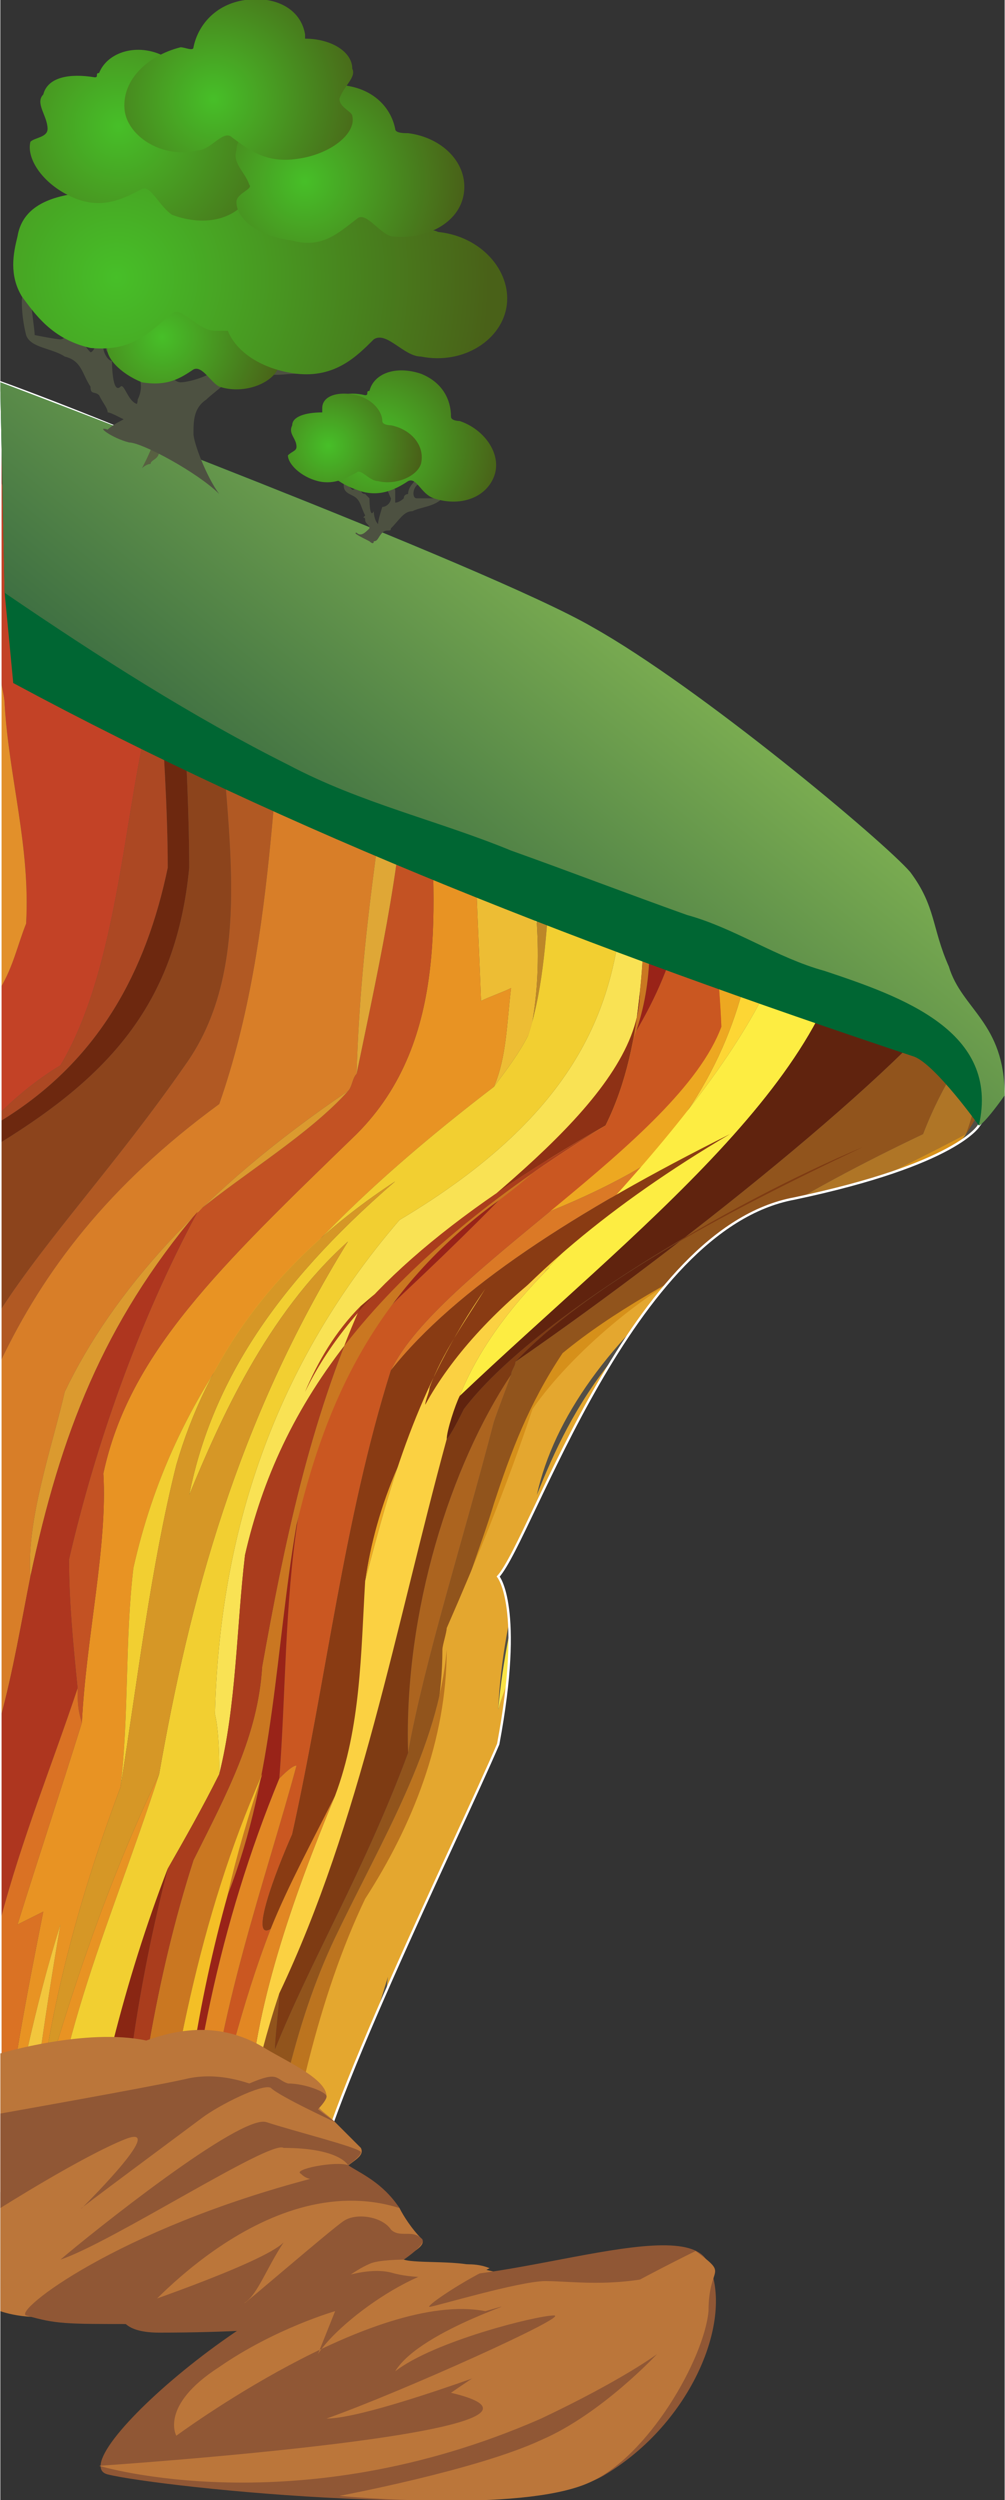<?xml version="1.0" encoding="UTF-8"?>
<!DOCTYPE svg PUBLIC "-//W3C//DTD SVG 1.1//EN" "http://www.w3.org/Graphics/SVG/1.1/DTD/svg11.dtd">
<!-- Creator: CorelDRAW X7 -->
<svg xmlns="http://www.w3.org/2000/svg" xml:space="preserve" width="1.265in" height="3.144in" version="1.1" style="shape-rendering:geometricPrecision; text-rendering:geometricPrecision; image-rendering:optimizeQuality; fill-rule:evenodd; clip-rule:evenodd"
viewBox="0 0 234 582"
 xmlns:xlink="http://www.w3.org/1999/xlink">
 <rect x="0" y="0" width="234" height="582" fill="#333333" stroke="none"/>
 <defs>
  <style type="text/css">
   <![CDATA[
    .str0 {stroke:white;stroke-width:0.556}
    .fil48 {fill:none;fill-rule:nonzero}
    .fil54 {fill:#905735}
    .fil49 {fill:#006633}
    .fil51 {fill:#BB763A;fill-rule:nonzero}
    .fil52 {fill:#905735;fill-rule:nonzero}
    .fil53 {fill:#3C342E;fill-rule:nonzero}
    .fil0 {fill:#524E47;fill-rule:nonzero}
    .fil55 {fill:#586041;fill-rule:nonzero}
    .fil56 {fill:#4D5141;fill-rule:nonzero}
    .fil5 {fill:#1D2F16;fill-rule:nonzero}
    .fil26 {fill:#60230E;fill-rule:nonzero}
    .fil8 {fill:#6D280F;fill-rule:nonzero}
    .fil35 {fill:#7E3B13;fill-rule:nonzero}
    .fil46 {fill:#892613;fill-rule:nonzero}
    .fil34 {fill:#893B13;fill-rule:nonzero}
    .fil12 {fill:#8C441C;fill-rule:nonzero}
    .fil30 {fill:#8E3115;fill-rule:nonzero}
    .fil28 {fill:#91541C;fill-rule:nonzero}
    .fil10 {fill:#97281A;fill-rule:nonzero}
    .fil6 {fill:#992318;fill-rule:nonzero}
    .fil33 {fill:#AA3D1D;fill-rule:nonzero}
    .fil24 {fill:#AC4823;fill-rule:nonzero}
    .fil40 {fill:#AC641F;fill-rule:nonzero}
    .fil37 {fill:#AE361F;fill-rule:nonzero}
    .fil29 {fill:#AF7526;fill-rule:nonzero}
    .fil16 {fill:#B15923;fill-rule:nonzero}
    .fil42 {fill:#BC741F;fill-rule:nonzero}
    .fil15 {fill:#BD8728;fill-rule:nonzero}
    .fil19 {fill:#C34226;fill-rule:nonzero}
    .fil21 {fill:#C35223;fill-rule:nonzero}
    .fil7 {fill:#CA5721;fill-rule:nonzero}
    .fil27 {fill:#CA7721;fill-rule:nonzero}
    .fil1 {fill:#D18C28;fill-rule:nonzero}
    .fil31 {fill:#D6901A;fill-rule:nonzero}
    .fil36 {fill:#D69726;fill-rule:nonzero}
    .fil17 {fill:#D87E28;fill-rule:nonzero}
    .fil43 {fill:#DA7224;fill-rule:nonzero}
    .fil4 {fill:#DB7926;fill-rule:nonzero}
    .fil32 {fill:#DB9A2F;fill-rule:nonzero}
    .fil23 {fill:#DFA736;fill-rule:nonzero}
    .fil44 {fill:#E28723;fill-rule:nonzero}
    .fil20 {fill:#E2902A;fill-rule:nonzero}
    .fil39 {fill:#E4A72F;fill-rule:nonzero}
    .fil18 {fill:#E89323;fill-rule:nonzero}
    .fil3 {fill:#EDA821;fill-rule:nonzero}
    .fil13 {fill:#EDBD34;fill-rule:nonzero}
    .fil11 {fill:#EFC63A;fill-rule:nonzero}
    .fil47 {fill:#F2C63D;fill-rule:nonzero}
    .fil22 {fill:#F2CF31;fill-rule:nonzero}
    .fil45 {fill:#F4BF26;fill-rule:nonzero}
    .fil14 {fill:#F7DD4F;fill-rule:nonzero}
    .fil9 {fill:#F9E254;fill-rule:nonzero}
    .fil41 {fill:#F9E446;fill-rule:nonzero}
    .fil38 {fill:#FBD142;fill-rule:nonzero}
    .fil2 {fill:#FDD634;fill-rule:nonzero}
    .fil25 {fill:#FDED42;fill-rule:nonzero}
    .fil60 {fill:url(#id1)}
    .fil59 {fill:url(#id2)}
    .fil50 {fill:url(#id3)}
    .fil58 {fill:url(#id4)}
    .fil57 {fill:url(#id5)}
    .fil64 {fill:url(#id6)}
    .fil66 {fill:url(#id7)}
    .fil67 {fill:url(#id8)}
    .fil61 {fill:url(#id9)}
    .fil62 {fill:url(#id10)}
    .fil65 {fill:url(#id11)}
    .fil63 {fill:url(#id12)}
   ]]>
  </style>
   <clipPath id="id0" style="clip-rule:nonzero">
    <path d="M228 262c0,0 -5,9 -43,17 -38,7 -61,79 -69,88 0,0 6,7 0,39 -9,21 -43,90 -43,105 -10,17 -73,-1 -73,-1l0 -421c0,0 196,70 215,141 12,-3 17,18 17,18 0,0 3,5 -4,14z"/>
   </clipPath>
  <linearGradient id="id1" gradientUnits="userSpaceOnUse" x1="84.877" y1="55.581" x2="85.426" y2="54.828">
   <stop offset="0" style="stop-opacity:1; stop-color:#4E673D"/>
   <stop offset="0.012" style="stop-opacity:1; stop-color:#4E673D"/>
   <stop offset="0.941" style="stop-opacity:1; stop-color:#4F8448"/>
   <stop offset="0.98" style="stop-opacity:1; stop-color:#63A34E"/>
   <stop offset="1" style="stop-opacity:1; stop-color:#63A34E"/>
  </linearGradient>
  <linearGradient id="id2" gradientUnits="userSpaceOnUse" xlink:href="#id1" x1="46.183" y1="57.943" x2="46.388" y2="57.506">
  </linearGradient>
  <linearGradient id="id3" gradientUnits="userSpaceOnUse" x1="147.383" y1="138.544" x2="86.993" y2="212.922">
   <stop offset="0" style="stop-opacity:1; stop-color:#7FB152"/>
   <stop offset="0.98" style="stop-opacity:1; stop-color:#3E6F42"/>
   <stop offset="1" style="stop-opacity:1; stop-color:#3E6F42"/>
  </linearGradient>
  <linearGradient id="id4" gradientUnits="userSpaceOnUse" xlink:href="#id1" x1="86.266" y1="49.1" x2="86.442" y2="48.989">
  </linearGradient>
  <linearGradient id="id5" gradientUnits="userSpaceOnUse" xlink:href="#id1" x1="15.047" y1="51.898" x2="15.214" y2="51.269">
  </linearGradient>
  <radialGradient id="id6" gradientUnits="userSpaceOnUse" gradientTransform="matrix(1.779 0.11 -0.11 1.779 -18 -26)" cx="27.44" cy="29.429" r="26.344" fx="27.44" fy="29.429">
   <stop offset="0" style="stop-opacity:1; stop-color:#47BF28"/>
   <stop offset="1" style="stop-opacity:1; stop-color:#496118"/>
  </radialGradient>
  <radialGradient id="id7" gradientUnits="userSpaceOnUse" gradientTransform="matrix(-0.222 -1.378 -1.378 0.222 92 86)" xlink:href="#id6" cx="49.309" cy="22.757" r="26.727" fx="49.309" fy="22.757">
  </radialGradient>
  <radialGradient id="id8" gradientUnits="userSpaceOnUse" gradientTransform="matrix(0.349 -1.36 1.36 0.349 -92 172)" xlink:href="#id6" cx="76.873" cy="104.106" r="15.333" fx="76.873" fy="104.106">
  </radialGradient>
  <radialGradient id="id9" gradientUnits="userSpaceOnUse" gradientTransform="matrix(0.431 -1.338 1.338 0.431 -83 95)" xlink:href="#id6" cx="37.538" cy="78.115" r="20.274" fx="37.538" fy="78.115">
  </radialGradient>
  <radialGradient id="id10" gradientUnits="userSpaceOnUse" gradientTransform="matrix(1.5 0.157 -0.157 1.5 -4 -36)" xlink:href="#id6" cx="27.397" cy="64.174" r="57.637" fx="27.397" fy="64.174">
  </radialGradient>
  <radialGradient id="id11" gradientUnits="userSpaceOnUse" gradientTransform="matrix(0.222 -1.378 1.378 0.222 -3 131)" xlink:href="#id6" cx="71.234" cy="42.171" r="26.727" fx="71.234" fy="42.171">
  </radialGradient>
  <radialGradient id="id12" gradientUnits="userSpaceOnUse" gradientTransform="matrix(0.482 -1.324 1.324 0.482 -91 169)" xlink:href="#id6" cx="87.022" cy="103.082" r="20.744" fx="87.022" fy="103.082">
  </radialGradient>
 </defs>
 <g id="Layer_x0020_1">
  <path class="fil0" d="M228 262c0,0 -5,9 -43,17 -38,7 -61,79 -69,88 0,0 6,7 0,39 -9,21 -43,90 -43,105 -10,17 -73,-1 -73,-1l0 -421c0,0 196,70 215,141 12,-3 17,18 17,18 0,0 3,5 -4,14z"/>
  <g style="clip-path:url(#id0)">
   <g id="_1333243648">
    <g>
     <path id="1" class="fil1" d="M224 19c4,-10 7,-19 10,-29 5,30 -11,67 -23,99 7,0 15,-6 23,-15 -14,23 -26,51 -39,67 -8,12 -15,26 -18,41 1,-26 11,-49 20,-73 12,-31 27,-60 34,-92 -2,1 -5,1 -7,2z"/>
     <path class="fil2" d="M259 10c3,-2 6,-3 9,-5 -2,7 -4,14 -7,20 -7,20 -17,39 -26,58 -4,9 -8,17 -12,26 -14,31 -25,62 -26,94 1,2 1,5 1,7 -5,-2 -12,-13 -13,1 -5,33 -48,75 -85,112 3,-8 8,-15 13,-23 63,-37 65,-78 64,-118 3,-15 10,-29 18,-41 13,-16 25,-44 39,-67 8,-15 15,-30 20,-46 2,-6 4,-12 5,-18z"/>
     <path class="fil3" d="M224 19c2,-1 5,-1 7,-2 -7,32 -22,61 -34,92 -9,24 -19,47 -20,73 1,40 -1,81 -64,118 -16,23 -22,45 -28,68 5,-35 29,-71 85,-104 5,-8 7,-15 7,-23 -4,14 -17,28 -49,41 40,-42 41,-83 43,-125 9,-37 27,-64 39,-101 5,-12 9,-25 14,-37z"/>
     <path class="fil4" d="M202 71c3,-5 5,-10 8,-15 -12,37 -30,64 -39,101 -2,42 -3,83 -43,125 32,-13 45,-27 49,-41 0,8 -2,15 -7,23 -36,18 -64,36 -79,55 11,-23 67,-53 77,-80 -1,-24 -6,-47 -4,-71 2,-24 9,-47 14,-70 4,-3 7,-6 11,-10 4,-5 9,-11 13,-17z"/>
     <path class="fil5" d="M0 75c11,0 22,3 33,9 -12,-1 -23,0 -33,6l0 -15z"/>
     <path class="fil6" d="M170 102c2,0 4,-2 6,-2 -6,30 -14,60 -16,90 3,38 -16,64 -66,111 -30,28 -26,74 -29,113 -14,34 -21,69 -23,104 -1,0 -1,0 -1,0 1,-26 5,-52 12,-77 11,-28 11,-57 16,-86 6,-25 16,-52 45,-74 36,-26 40,-50 36,-75 -1,-37 9,-69 20,-104z"/>
     <path class="fil7" d="M176 100c1,-1 1,-2 2,-2 -5,23 -12,46 -14,70 -2,24 3,47 4,71 -10,27 -66,57 -77,80 -11,35 -15,72 -23,108 -4,9 -10,25 -5,22 -7,18 -11,36 -15,51 2,-30 14,-63 21,-89 -1,0 -3,2 -4,3 3,-39 -1,-85 29,-113 50,-47 69,-73 66,-111 2,-30 10,-60 16,-90z"/>
     <path class="fil8" d="M0 90c10,-6 21,-7 33,-6 12,5 23,11 34,16 -8,10 -16,18 -24,26 -2,24 1,51 1,76 -3,31 -18,48 -44,64l0 -5c23,-14 34,-35 39,-59 0,-13 -1,-29 -2,-43 0,-2 0,-7 1,-9 2,-14 4,-35 -3,-48 -14,-27 -24,-6 -31,9 -1,-4 -2,-10 -4,-16l0 -5z"/>
     <path class="fil9" d="M158 107c4,-1 8,-3 12,-5 -11,35 -21,67 -20,104 0,8 0,16 -1,25 -1,10 -3,21 -8,31 -54,33 -76,65 -84,100 -2,17 -2,35 -6,51 0,-3 0,-10 -1,-14 1,-39 12,-79 43,-115 42,-25 50,-50 52,-74 -1,-7 -3,-13 -4,-19 -3,4 -5,8 -7,11 -2,-13 -3,-26 -4,-39 1,-3 2,-8 2,-10 8,-14 17,-28 26,-46z"/>
     <path class="fil10" d="M4 111c7,-15 17,-36 31,-9 7,13 5,34 3,48 -2,-14 -4,-35 -10,-40 -3,2 -5,5 -8,8 -5,-4 -10,-1 -14,5 -2,-3 -4,-7 -6,-11l0 -17c2,6 3,12 4,16z"/>
     <path class="fil11" d="M140 113c6,-2 12,-4 18,-6 -9,18 -18,32 -26,46 3,-13 5,-27 8,-40z"/>
     <path class="fil12" d="M43 126c8,-8 16,-16 24,-26 5,2 11,5 16,7 -10,-2 -18,12 -25,25 -3,6 -6,14 -7,25 0,30 10,66 -8,91 -16,23 -32,40 -43,57l0 -39c26,-16 41,-33 44,-64 0,-25 -3,-52 -1,-76z"/>
     <path class="fil13" d="M126 113c3,0 6,0 8,-1 -8,31 -17,58 -16,92 2,3 4,7 7,11 1,16 -1,32 -10,48 4,-5 7,-17 8,-22 -2,4 -5,8 -8,12 3,-7 3,-15 4,-23 -2,1 -5,2 -7,3 -1,-27 -3,-55 0,-81 4,-14 9,-26 14,-39z"/>
     <path class="fil14" d="M134 112c0,1 1,2 1,3 -4,36 -11,66 -10,100 -3,-4 -5,-8 -7,-11 -1,-34 8,-61 16,-92z"/>
     <path class="fil15" d="M135 115c1,0 4,-1 5,-2 -3,13 -5,27 -8,40 0,2 -1,7 -2,10 -1,15 -2,30 -2,45 -2,22 -2,49 -33,66 6,-3 16,-8 20,-11 9,-16 11,-32 10,-48 -1,-34 6,-64 10,-100z"/>
     <path class="fil16" d="M58 132c7,-13 15,-27 25,-25 1,1 4,2 5,2 -6,11 -14,14 -19,28 -6,36 -4,80 -18,120 -26,19 -41,39 -51,60l0 -12c11,-17 27,-34 43,-57 18,-25 8,-61 8,-91 1,-11 4,-19 7,-25z"/>
     <path class="fil17" d="M88 109c6,2 12,3 18,4 -2,11 -4,22 -7,33 -2,8 -3,17 -4,25 -1,-1 -2,-3 -3,-5 -3,25 -8,51 -9,84 -1,1 -1,3 -2,4 -34,23 -55,47 -66,70 -3,13 -9,30 -8,43 -2,10 -4,22 -7,33l0 -83c10,-21 25,-41 51,-60 14,-40 12,-84 18,-120 5,-14 13,-17 19,-28z"/>
     <path class="fil18" d="M106 113c7,0 14,1 20,0 -5,13 -10,25 -14,39 -3,26 -1,54 0,81 2,-1 5,-2 7,-3 -1,8 -1,16 -4,23 -51,39 -75,72 -84,112 -2,17 -1,34 -3,51 -9,24 -16,49 -19,74 7,-25 16,-52 28,-77 -12,37 -26,65 -27,104 -2,0 -4,0 -6,0 3,-23 6,-46 10,-69 -6,19 -10,39 -14,60l0 -2c2,-20 6,-41 10,-61 -2,1 -4,2 -6,3 5,-16 10,-31 15,-47 1,-20 6,-41 5,-58 6,-28 27,-48 59,-79 22,-22 18,-54 17,-81 0,-12 -1,-25 -1,-37 3,-11 5,-22 7,-33z"/>
     <path class="fil19" d="M20 118c3,-3 5,-6 8,-8 6,5 8,26 10,40 -1,2 -1,7 -1,9 -8,21 -8,64 -23,89 -5,3 -10,7 -14,11l0 -29c3,-5 4,-10 6,-15 1,-18 -4,-34 -5,-51 0,-2 -1,-5 -1,-7l0 -45c2,4 4,8 6,11 4,-6 9,-9 14,-5z"/>
     <path class="fil20" d="M0 157c0,2 1,5 1,7 1,17 6,33 5,51 -2,5 -3,10 -6,15l0 -73z"/>
     <path class="fil21" d="M95 171c1,-8 2,-17 4,-25 0,12 1,25 1,37 1,27 5,59 -17,81 -32,31 -53,51 -59,79 1,17 -4,38 -5,58 -1,-3 -1,-5 -1,-8 -1,-10 -2,-20 -2,-30 6,-26 16,-55 30,-81 11,-9 26,-18 35,-28 1,-1 1,-3 2,-4 6,-29 11,-51 12,-79z"/>
     <path class="fil22" d="M128 208c0,-15 1,-30 2,-45 1,13 2,26 4,39 2,-3 4,-7 7,-11 1,6 3,12 4,19 -2,24 -10,49 -52,74 -31,36 -42,76 -43,115 1,4 1,11 1,14 -4,8 -8,15 -12,22 -10,26 -17,54 -21,83 -2,-1 -5,-1 -8,-1 1,-39 15,-67 27,-104 7,-40 18,-82 44,-124 -19,17 -30,42 -37,59 5,-25 19,-48 48,-73 -29,19 -44,42 -51,66 -6,24 -9,50 -13,75 2,-17 1,-34 3,-51 9,-40 33,-73 84,-112 3,-4 6,-8 8,-12 -1,5 -4,17 -8,22 -4,3 -14,8 -20,11 31,-17 31,-44 33,-66z"/>
     <path class="fil23" d="M92 166c1,2 2,4 3,5 -1,28 -6,50 -12,79 1,-33 6,-59 9,-84z"/>
     <path class="fil24" d="M14 248c15,-25 15,-68 23,-89 1,14 2,30 2,43 -5,24 -16,45 -39,59l0 -2c4,-4 9,-8 14,-11z"/>
     <path class="fil25" d="M185 211c1,-14 8,-3 13,-1 0,39 -51,77 -91,115 4,-10 11,-20 21,-30 -13,10 -23,21 -29,32 0,-1 1,-3 1,-4 37,-37 80,-79 85,-112z"/>
     <path class="fil26" d="M198 210c0,-2 0,-5 -1,-7 8,8 16,13 23,17 2,2 4,5 6,7 -11,18 -64,61 -106,90 16,-17 47,-34 81,-50 -31,13 -77,40 -93,61 -1,2 -3,6 -4,7 0,-2 2,-8 3,-10 40,-38 91,-76 91,-115z"/>
     <path class="fil27" d="M149 231c1,-9 1,-17 1,-25 4,25 0,49 -36,75 -29,22 -39,49 -45,74 -5,29 -5,58 -16,86 2,-9 5,-19 8,-28 -15,34 -21,69 -26,105 -2,0 -4,0 -6,0 3,-29 7,-57 16,-85 8,-16 15,-29 16,-45 5,-28 11,-57 23,-84 28,-24 65,-49 65,-73z"/>
     <path class="fil28" d="M220 220c4,1 7,3 10,4 0,1 1,3 1,4 1,4 2,12 2,16 -1,7 -4,14 -8,20 3,-8 4,-17 3,-26 -3,8 -8,13 -13,26 -57,27 -90,56 -100,86 -3,10 -7,19 -9,29 -1,1 -1,4 -2,5 -2,23 -15,44 -26,67 -10,21 -14,44 -18,67 -3,0 -5,0 -7,0 1,-9 3,-19 5,-28 2,-9 4,-17 7,-26 0,3 -1,10 -1,13 8,-20 21,-42 31,-69 4,-22 13,-50 20,-77 1,-3 3,-8 4,-11 0,-1 1,-2 1,-3 42,-29 95,-72 106,-90 -2,-2 -4,-5 -6,-7z"/>
     <path class="fil29" d="M215 264c5,-13 10,-18 13,-26 1,9 0,18 -3,26 -34,18 -71,32 -94,51 -8,12 -12,23 -16,35 10,-30 43,-59 100,-86z"/>
     <path class="fil30" d="M149 231c0,24 -37,49 -65,73 -6,6 -10,13 -13,20 10,-21 33,-41 70,-62 5,-10 7,-21 8,-31z"/>
     <path class="fil31" d="M225 264c-7,11 -58,30 -76,46 -1,2 -3,4 -4,6 -9,11 -14,22 -18,32 4,-18 17,-36 37,-53 -12,5 -29,20 -38,33 -6,18 -14,35 -20,51 2,-10 6,-19 9,-29 4,-12 8,-23 16,-35 23,-19 60,-33 94,-51z"/>
     <path class="fil32" d="M15 324c11,-23 32,-47 66,-70 -9,10 -24,19 -35,28 -22,26 -32,52 -39,85 -1,-13 5,-30 8,-43z"/>
     <path class="fil33" d="M57 362c8,-35 30,-67 84,-100 -37,21 -60,41 -70,62 3,-7 7,-14 13,-20 -12,27 -18,56 -23,84 -1,16 -8,29 -16,45 -9,28 -13,56 -16,85 -1,0 -1,0 -2,0 1,-28 5,-56 12,-83 4,-7 8,-14 12,-22 4,-16 4,-34 6,-51z"/>
     <path class="fil34" d="M91 319c15,-19 43,-37 79,-55 -56,33 -80,69 -85,104 -1,17 -1,34 -7,50 -5,10 -11,21 -15,31 -5,3 1,-13 5,-22 8,-36 12,-73 23,-108z"/>
     <path class="fil35" d="M108 328c16,-21 62,-48 93,-61 -34,16 -65,33 -81,50 0,1 -1,2 -1,3 -14,21 -25,55 -24,88 -10,27 -23,49 -31,69 0,-3 1,-10 1,-13 19,-40 27,-85 39,-129 1,-1 3,-5 4,-7z"/>
     <path class="fil36" d="M28 416c4,-25 7,-51 13,-75 7,-24 22,-47 51,-66 -29,25 -43,48 -48,73 7,-17 18,-42 37,-59 -26,42 -37,84 -44,124 -12,25 -21,52 -28,77 3,-25 10,-50 19,-74z"/>
     <path class="fil37" d="M46 282c-14,26 -24,55 -30,81 0,10 1,20 2,30 -6,18 -13,35 -18,54l0 -47c3,-11 5,-23 7,-33 7,-33 17,-59 39,-85z"/>
     <path class="fil38" d="M99 327c6,-11 16,-22 29,-32 -10,10 -17,20 -21,30 -1,2 -3,8 -3,10 -12,44 -20,89 -39,129 -3,9 -5,17 -7,26 1,-22 10,-48 20,-72 6,-16 6,-33 7,-50 6,-23 12,-45 28,-68 -5,8 -10,15 -13,23 0,1 -1,3 -1,4z"/>
     <path class="fil39" d="M124 328c9,-13 27,-28 39,-33 -21,17 -34,35 -38,53 4,-10 9,-21 18,-32 -5,24 -16,60 -17,91 -11,18 -25,35 -36,59 0,-3 0,-6 1,-8 -7,22 -12,42 -16,62 -4,1 -8,1 -12,0 4,-27 10,-55 21,-78 11,-17 19,-37 19,-58 0,-1 1,-4 1,-5 7,-16 14,-33 20,-51zm9 8c0,0 0,0 0,0 -8,15 -16,39 -17,62 4,-14 18,-41 17,-62z"/>
     <path class="fil40" d="M119 320c-1,3 -3,8 -4,11 -7,27 -16,55 -20,77 -1,-33 10,-67 24,-88z"/>
     <path class="fil41" d="M133 336c2,21 -13,48 -17,62 2,-23 10,-47 17,-62z"/>
     <path class="fil42" d="M60 518c4,-23 8,-46 18,-67 11,-23 24,-44 26,-67 0,21 -8,41 -19,58 -11,23 -17,51 -21,78 -1,0 -3,-2 -4,-2z"/>
     <path class="fil43" d="M0 447c5,-19 12,-36 18,-54 0,3 0,5 1,8 -5,16 -10,31 -15,47 2,-1 4,-2 6,-3 -4,20 -8,41 -10,61l0 -59z"/>
     <path class="fil44" d="M65 414c1,-1 3,-3 4,-3 -7,26 -19,59 -21,89 4,-15 8,-33 15,-51 4,-10 10,-21 15,-31 -10,24 -19,50 -20,72 -2,9 -4,19 -5,28 -4,0 -8,0 -11,0 2,-35 9,-70 23,-104z"/>
     <path class="fil45" d="M61 413c-3,9 -6,19 -8,28 -7,25 -11,51 -12,77 -1,0 -4,0 -6,0 5,-36 11,-71 26,-105z"/>
     <path class="fil46" d="M39 435c-7,27 -11,55 -12,83 -3,0 -6,0 -9,0 4,-29 11,-57 21,-83z"/>
     <path class="fil47" d="M0 508c4,-21 8,-41 14,-60 -4,23 -7,46 -10,69 -1,0 -3,0 -4,0l0 -9z"/>
    </g>
   </g>
  </g>
  <path class="fil48 str0" d="M228 262c0,0 -5,9 -43,17 -38,7 -61,79 -69,88 0,0 6,7 0,39 -9,21 -43,90 -43,105 -10,17 -73,-1 -73,-1l0 -421c0,0 196,70 215,141 12,-3 17,18 17,18 0,0 3,5 -4,14z"/>
  <path class="fil49" d="M0 89c0,0 114,43 138,57 25,14 68,50 74,57 6,8 5,13 9,22 3,10 13,13 13,30 -5,7 -6,7 -6,7 0,0 -10,-14 -15,-16 -75,-25 -145,-52 -210,-87l-2 -21 -1 -47 0 -2z"/>
  <path class="fil50" d="M0 89c0,0 114,43 138,57 25,14 68,50 74,57 6,8 5,13 9,22 3,10 13,13 13,30 -5,7 -6,7 -6,7 5,-22 -18,-30 -36,-36 -11,-3 -21,-10 -32,-13 -14,-5 -27,-10 -41,-15 -17,-7 -35,-11 -52,-20 -22,-11 -44,-25 -66,-40l-1 -47 0 -2z"/>
  <path class="fil51" d="M16 538c9,-2 18,-2 12,0 -6,3 77,7 95,0 18,-7 -6,-8 -11,-10 -4,-2 -15,-1 -18,-2 0,-1 6,-3 4,-5 -2,-2 -4,-5 -5,-7 -2,-3 -11,-6 -13,-9 2,-2 5,-3 4,-5 -1,-1 -4,-4 -6,-6 -2,-2 -4,-3 -4,-4 1,-1 2,-1 2,-2 0,-4 -9,-8 -14,-11 -8,-5 -17,-6 -28,-2 -14,-3 -34,3 -34,3l0 60c0,0 8,3 16,0z"/>
  <path class="fil52" d="M94 526c0,0 -6,0 -8,1 -7,3 -18,14 -21,15 0,0 -11,1 -28,1 -10,0 -9,-5 -9,-5 0,0 33,-11 38,-16 -4,6 -6,12 -9,14 -2,2 20,-17 23,-19 3,-2 9,-1 11,2 2,2 5,0 7,2 2,1 -4,5 -4,5z"/>
  <path class="fil52" d="M81 504c0,0 3,-2 3,-3 0,-1 -16,-5 -22,-7 -6,-2 -41,26 -48,32 12,-4 49,-28 52,-26 13,0 15,4 15,4z"/>
  <path class="fil52" d="M74 491c0,0 2,-2 2,-3 0,-1 -5,-3 -9,-3 -3,-1 -2,-3 -9,0 -6,-2 -11,-2 -15,-1 -9,2 -43,8 -43,8l0 22c0,0 19,-12 29,-16 10,-4 -8,14 -10,16 -3,2 24,-18 28,-21 4,-3 14,-8 16,-7 2,2 15,8 15,8l-4 -3z"/>
  <path class="fil53" d="M123 538c0,0 2,-3 0,-3 -2,-1 -52,3 -52,3l52 0z"/>
  <path class="fil52" d="M93 514c-4,-6 -9,-8 -12,-10 -3,-1 -13,1 -11,2 2,2 4,1 3,1 -46,12 -70,31 -67,32 7,2 9,2 25,2 0,0 30,-37 62,-27z"/>
  <path class="fil54" d="M165 527c6,13 -4,37 -24,49 -19,12 -104,3 -116,0 -12,-3 45,-52 66,-47 20,6 69,-15 74,-2z"/>
  <path class="fil51" d="M162 524c0,0 -31,15 -57,33 38,9 -82,17 -82,17 0,0 46,14 103,-11 19,-9 27,-15 27,-15 0,0 -13,14 -27,20 -15,7 -47,13 -47,13 0,0 42,4 58,-3 14,-6 27,-29 28,-40 0,-11 5,-8 -3,-14z"/>
  <path class="fil51" d="M128 547c0,0 29,-16 32,-19 -15,5 -26,3 -33,3 -6,0 -26,6 -27,6 -1,0 6,-5 14,-9 -12,-5 -35,12 -40,20 -2,5 4,-10 4,-10 0,0 -14,4 -27,13 -14,9 -10,16 -10,16 0,0 46,-34 72,-29 14,-4 -15,4 -21,14 9,-7 33,-13 37,-13 4,0 -36,18 -53,24 11,0 52,-16 52,-16z"/>
  <path class="fil55" d="M34 107c0,0 2,-4 3,-8 0,-4 0,-5 0,-5 0,0 1,10 0,11 0,2 -2,2 -2,3 -1,0 -2,1 -2,1l1 -2z"/>
  <path class="fil56" d="M108 106c0,0 -2,1 -3,1 0,0 -1,3 -1,3 0,1 -2,5 -3,6 0,0 -3,0 -4,0 -1,0 -1,-2 0,-3 1,-1 2,0 3,-1 1,-1 1,-2 1,-3 0,-1 -1,-2 0,-2 0,-1 1,-2 1,-2l0 0c0,0 -2,1 -2,1 0,1 0,3 -1,4 -1,1 -1,0 -2,1 0,1 -2,2 -2,4 0,0 -1,0 -1,1 0,0 -1,1 -2,1 0,0 0,-3 0,-3 -1,-1 -1,-1 0,-2 1,0 1,-2 1,-2l0 -2 -1 -1c0,0 0,3 0,3 0,1 -2,2 -2,3 0,1 1,3 1,3 0,1 -1,2 -2,2 0,0 -1,3 -1,4 -1,-1 -1,-3 -1,-3 -1,2 -1,-3 -1,-3 0,0 -1,-1 -1,-1 0,-1 1,-2 1,-3 0,0 0,-2 0,-2 0,-1 0,-3 0,-3l-1 1 0 2c0,0 0,1 0,1 0,1 0,1 0,2 0,0 0,2 0,2 -1,0 -1,-1 -1,-1 0,-1 0,0 0,-1 0,-1 -1,-2 -1,-3 0,-1 -1,0 -1,-1 0,-1 0,-3 0,-3 0,0 0,-1 0,-1l-1 0c0,0 1,1 1,1 0,0 0,1 0,2 0,1 0,1 0,2 0,1 1,1 1,2 0,1 0,2 -1,2 0,0 -1,-1 -1,-1 0,0 -1,-4 -1,-5 0,0 0,-2 0,-2 0,0 -1,-1 -1,-1l0 0c0,0 0,1 1,1 0,0 0,3 0,3 0,0 0,2 0,4 0,2 2,2 3,3 1,1 1,2 2,4 0,0 0,0 0,0 -1,1 0,0 0,1 0,1 1,1 1,2 -1,1 -2,2 -3,1 -1,0 1,1 3,2 0,0 1,1 1,0 1,0 1,-1 2,-2 1,-1 2,0 2,-1 -1,0 0,0 0,0 2,-2 3,-4 5,-4 2,-1 5,-1 7,-3 1,-2 2,-5 2,-5 0,-1 0,-3 1,-3 0,0 2,-1 2,-1l0 -1z"/>
  <path class="fil56" d="M21 90c-2,-3 -2,-6 -6,-7 -3,-2 -8,-2 -9,-5 -1,-4 -1,-7 -1,-8 0,-1 1,-4 0,-4 -1,0 1,-6 1,-6l2 -2c0,0 -3,6 -2,7 1,0 1,4 1,4 0,1 1,8 1,9 0,0 5,1 6,1 1,0 3,-2 2,-4 -1,-1 -3,-1 -4,-2 -1,-2 -1,-3 0,-4 0,-2 1,-3 1,-4 0,0 -1,-2 -1,-2l0 0c0,0 2,1 2,2 0,1 -2,4 -1,6 2,1 2,0 3,1 1,2 3,4 2,6 0,1 2,1 2,2 -1,0 1,2 1,2 1,0 2,-4 3,-5 1,0 1,0 0,-2 -1,-1 0,-3 0,-3l1 -4 1 0c0,0 -1,3 -1,4 0,1 2,4 2,5 -1,1 -3,3 -3,4 0,1 1,3 2,3 0,0 0,8 2,6 1,-1 2,5 5,4 1,-1 0,4 -3,4 -1,0 -4,-2 -5,-2 0,-1 -1,-2 -2,-4 -1,-1 -2,0 -2,-2 1,0 0,0 0,0z"/>
  <path class="fil56" d="M25 100c0,0 1,-1 3,-2 2,-1 4,-3 4,-5 1,-2 1,-4 0,-6 -3,-1 -5,-3 -7,-5 -2,-2 4,-12 4,-13 1,-3 -3,-6 -3,-6 0,0 -5,1 -8,-1 -3,-3 -4,-11 -4,-11l2 0c0,0 2,8 5,9 3,0 4,0 4,-1 1,-2 2,-7 4,-9 2,-1 5,-4 5,-4l2 2c0,0 -6,3 -7,7 -2,6 5,9 4,13 0,4 -4,9 -2,11 2,3 4,0 6,-2 2,-2 3,-6 3,-9 1,-3 2,-8 6,-8 5,1 11,-9 11,-9l3 -3 6 1c0,0 -2,3 -5,3 -2,0 -7,12 -13,12 -4,-1 -4,13 -6,15 -2,2 -4,6 -4,6 0,0 2,4 4,4 2,0 10,-2 10,-6 0,-3 2,-3 5,-3 5,0 5,-6 5,-6l2 0c0,0 1,3 -1,6 -2,2 -2,5 2,5 2,0 4,0 5,-1 2,-1 3,-3 3,-3l3 0c0,0 -4,6 -7,6 -3,0 -7,1 -8,-1 -2,-2 -6,-3 -6,-1 0,3 -5,6 -7,8 -3,2 -3,5 -3,8 0,2 3,10 6,14 -5,-5 -18,-12 -21,-12 -4,-1 -8,-4 -5,-3z"/>
  <path class="fil55" d="M32 81c0,0 -2,0 -2,1 0,1 -2,-2 -2,-4 1,-2 3,-5 3,-5 0,0 -1,5 -1,6 1,1 2,2 2,2z"/>
  <path class="fil55" d="M29 62c0,0 0,-1 2,1 1,2 2,3 2,4 0,1 0,2 0,2 0,0 -1,-3 -2,-4 -1,-1 -2,-2 -2,-2 0,0 3,5 2,5 0,-1 -2,-4 -2,-5 -1,-1 -1,-5 -1,-5 0,0 0,3 1,4z"/>
  <path class="fil57" d="M15 52c1,0 1,-1 0,-1 0,1 0,1 0,1z"/>
  <path class="fil58" d="M86 49c0,0 0,0 0,0 0,0 0,0 0,0z"/>
  <path class="fil59" d="M47 58c-1,0 -1,0 -1,0 0,0 0,0 1,0z"/>
  <path class="fil60" d="M85 55c0,0 0,0 0,0 0,1 1,1 0,0z"/>
  <path class="fil61" d="M57 72c6,2 10,8 8,13 -1,4 -8,7 -14,5 -2,-1 -4,-5 -6,-4 -3,2 -6,4 -12,3 -5,-2 -9,-6 -8,-9 0,-2 3,-2 3,-3 -1,-2 -3,-4 -2,-6 1,-3 5,-4 9,-4 1,0 0,-1 1,-1 1,-4 6,-5 11,-4 5,2 8,6 8,10 0,0 1,0 2,0z"/>
  <path class="fil62" d="M102 54c10,1 17,9 16,17 -1,8 -10,14 -20,12 -4,0 -8,-6 -11,-4 -4,4 -9,9 -18,8 -8,-1 -14,-5 -16,-10 -1,0 -2,0 -3,0 -4,0 -8,-6 -10,-4 -5,4 -9,9 -19,8 -9,-2 -13,-8 -16,-12 -3,-5 -2,-10 -1,-14 1,-6 6,-9 14,-10 0,0 0,-1 0,-1 1,-7 9,-11 17,-10 9,1 14,7 15,13 0,1 3,0 4,0 4,1 7,2 10,4 1,0 1,0 1,0 1,0 0,0 1,-1 0,-6 8,-11 17,-10 9,2 14,7 15,13 0,1 2,0 4,1z"/>
  <path class="fil63" d="M107 98c6,2 10,8 8,13 -2,5 -8,7 -14,5 -3,-1 -4,-5 -6,-4 -3,2 -7,4 -12,2 -6,-2 -10,-7 -9,-10 1,-1 3,-1 3,-2 0,-3 -2,-5 -1,-7 1,-3 5,-4 9,-3 1,0 0,-1 1,-1 1,-4 6,-6 12,-4 5,2 7,6 7,10 0,1 2,1 2,1z"/>
  <path class="fil64" d="M50 27c7,4 11,11 9,17 -3,7 -11,9 -19,6 -3,-2 -5,-7 -7,-6 -4,2 -9,5 -16,2 -7,-3 -11,-9 -10,-13 1,-1 4,-1 4,-3 0,-3 -3,-6 -1,-8 1,-4 6,-5 12,-4 1,0 0,-1 1,-1 2,-5 9,-7 15,-4 7,3 9,8 9,13 0,1 2,1 3,1z"/>
  <path class="fil65" d="M95 31c8,1 14,7 13,14 -1,7 -9,11 -17,10 -3,-1 -6,-6 -8,-4 -4,3 -8,7 -15,5 -8,-1 -13,-5 -13,-9 0,-2 4,-3 3,-4 -1,-3 -4,-5 -3,-8 0,-4 5,-7 11,-7 0,0 0,-1 0,-1 1,-5 7,-9 15,-7 6,1 10,5 11,10 0,1 2,1 3,1z"/>
  <path class="fil66" d="M42 11c-8,2 -14,8 -13,15 1,6 9,11 17,9 3,0 6,-5 8,-3 4,3 8,6 15,5 8,-1 14,-6 13,-10 0,-1 -3,-2 -3,-4 1,-3 4,-5 3,-7 0,-4 -5,-7 -11,-7 0,-1 0,-1 0,-1 -1,-6 -7,-9 -14,-8 -7,1 -11,6 -12,11 0,1 -2,0 -3,0z"/>
  <path class="fil67" d="M91 99c5,1 8,5 7,9 -1,3 -6,5 -10,4 -2,0 -4,-3 -5,-2 -2,1 -5,3 -9,2 -4,-1 -7,-4 -7,-6 1,-1 2,-1 2,-2 0,-2 -2,-3 -1,-5 0,-2 3,-3 7,-3 0,0 0,-1 0,-1 0,-3 4,-4 8,-3 4,1 6,4 6,6 0,1 2,1 2,1z"/>
 </g>
</svg>
